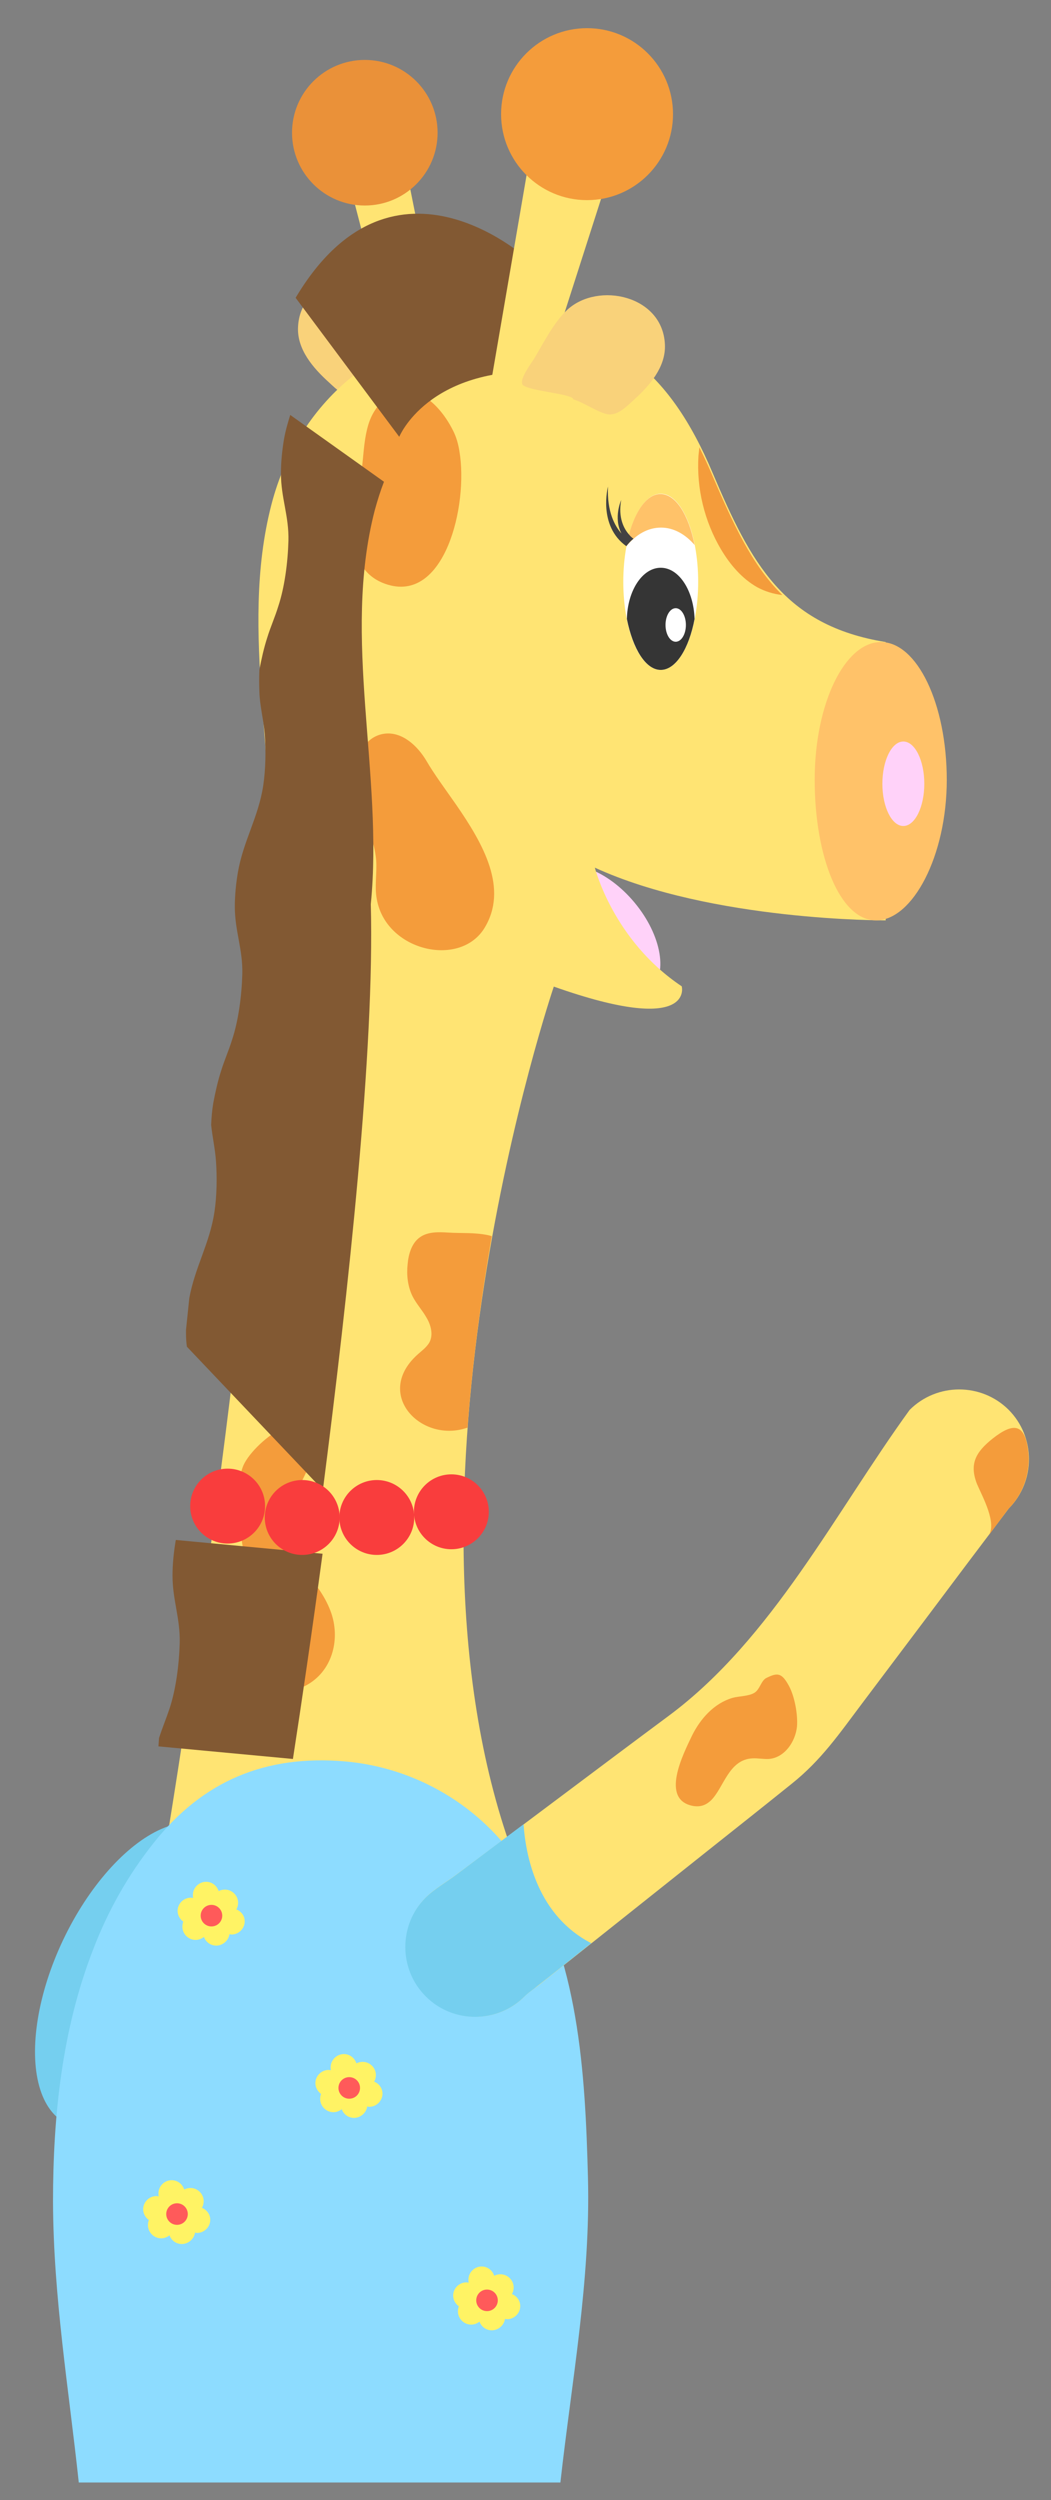 <?xml version="1.0" encoding="utf-8"?>
<!-- Generator: Adobe Illustrator 18.0.0, SVG Export Plug-In . SVG Version: 6.00 Build 0)  -->
<!DOCTYPE svg PUBLIC "-//W3C//DTD SVG 1.1//EN" "http://www.w3.org/Graphics/SVG/1.1/DTD/svg11.dtd">
<svg version="1.1" id="Calque_1" xmlns="http://www.w3.org/2000/svg" xmlns:xlink="http://www.w3.org/1999/xlink" x="0px" y="0px"
	 viewBox="0 0 350.9 834.5" enable-background="new 0 0 350.9 834.5" xml:space="preserve">
<rect x="0" y="0" width="350.9" height="834.5" fill="#808080" stroke="none"/>
<g>
	<path fill="#F9D27A" d="M146.8,122.8c0.2-0.1,0.3-0.2,0.3-0.4c0.9-1.9-3.1-7.1-4-8.6c-3.1-5.2-6.5-12-11-16.2
		c-10.3-9.5-32-4.8-32.6,11.7c-0.3,7.4,5.1,13.6,10.3,18.3c2.7,2.5,5.5,5.3,8.7,4.9c3.2-0.5,8.1-4,11.6-5
		C130.1,125.7,144.3,124.8,146.8,122.8z"/>
	
		<ellipse transform="matrix(0.903 0.429 -0.429 0.903 287.392 44.068)" fill="#75CFEF" cx="45.9" cy="659.5" rx="27.5" ry="54.9"/>
	
		<ellipse transform="matrix(-0.769 0.639 -0.639 -0.769 552.862 422.222)" fill="#FFD2F9" cx="200.1" cy="311" rx="15.1" ry="25.9"/>
	<path fill="#FFE473" d="M184.9,329.3c0,0-57.3,168.6-13.9,288.7l-114.9-6.4c0,0,35.8-217.1,33.2-311.7c4.3-43.5-9.7-88.7,1.3-131.4
		c9.3-36,38.8-59.1,75.8-60.5c36.6-1.4,56.9,15.2,71.5,49.8c12.8,30.2,23.8,51,57.8,56.5v92.9c0,0-58.1,0.3-97.1-17.6
		c0,0,6.1,24.3,29,39.6C227.7,329.3,231.8,345.9,184.9,329.3z"/>
	<path fill="#8DDCFF" d="M196.3,726.8c-0.9-34.8-3-73.6-22.4-103.7c-13-20.2-35.1-33.2-58.9-35.2c-26.4-2.2-47.2,6.5-63.6,27.1
		c-8.7,10.9-15.4,22.9-20.3,35.7c-10.4,26.7-13.4,55.6-13.4,84.1c0.1,31.9,5.3,62.8,8.6,93.8h160.8
		C190.9,794.5,197.2,761.1,196.3,726.8z"/>
	<polygon fill="#FFE473" points="115,54.8 134.1,48.7 148.4,120.3 132.5,122 	"/>
	<circle fill="#EA9139" cx="121.8" cy="44.3" r="24.3"/>
	<path fill="#FFC269" d="M272,260.3c0,25.4,8.3,46.9,20.5,46.9s23.6-21.5,23.6-46.9s-9.9-46-22-46S272,234.9,272,260.3z"/>
	<path fill="#F49C3B" d="M81,489.8c2.7-7.9,23.7-24.3,23.5-6.6c0,4.5-2.5,8.5-4.4,12.6c-2.1,4.7-3.4,9.9-3.8,15
		c-0.2,3-0.1,6.1,1.3,8.8c1,1.8,2.5,3.3,3.9,4.8c3.9,4.1,7.4,8.9,9.2,14.3c2.9,8.9,0.1,19.3-8.6,23.9c-7.8,4.2-31.9,3.6-31.5-9.2
		c0.2-7.9,2.4-15.7,6.3-22.6c1.5-2.7,3.3-5.3,4-8.3c0.7-3,0.2-6-0.3-9C79.4,505.6,78.4,497.3,81,489.8z"/>
	<path fill="#F49C3B" d="M153.4,150.7c3,17.9-4.9,51.1-24.7,44.2c-13-4.5-12.4-20.9-9.1-31.8c2.3-7.5,0.9-18.6,5.3-25.7
		c8.4-13.5,20.6-5.5,26.5,6.6C152.3,145.8,153,148.1,153.4,150.7z"/>
	<path fill="#825933" d="M177.6,87.7c0,0-45.9-43.7-78.9,11.7l34.6,46.4c0,0,9.5-23.4,48.5-21.8L177.6,87.7z"/>
	<path fill="#FFE473" d="M169.5,128.6c-2.1,0-4.1,0.4-5.9,1l14.9-86.8l23.9,18.2l-22.7,70.8C176.9,129.8,173.3,128.6,169.5,128.6z"
		/>
	<circle fill="#F49C3B" cx="196" cy="38.1" r="28.7"/>
	<g>
		<ellipse fill="#FFFFFF" cx="220.6" cy="194.2" rx="12.5" ry="29.4"/>
		<path fill="#FFC269" d="M220.7,176.1c4.2,0,8.1,2.2,11.2,5.8c-2-10.1-6.3-17-11.4-17c-5.1,0-9.5,7.2-11.4,17.5
			C212.3,178.4,216.3,176.1,220.7,176.1z"/>
		<path fill="#424242" d="M210,178.4c-1.6-1.8-3.7-5.5-2.6-11.5c0,0-2.7,5.9,0.1,11.2c-2.2-2.5-4.9-7.3-4.5-15.7
			c0,0-3.5,13,6.1,19.9c0.7-0.9,1.5-1.8,2.4-2.5l0,0C211.5,179.8,210.8,179.4,210,178.4z"/>
		<path fill="#353535" d="M220.6,189.5c-6.1,0-11.1,7.6-11.3,17.1c2,10,6.3,17,11.3,17s9.4-7,11.3-17
			C231.6,197.1,226.7,189.5,220.6,189.5z"/>
		<ellipse fill="#FFFFFF" cx="225.6" cy="208.6" rx="3.4" ry="5.6"/>
	</g>
	<ellipse fill="#FFD2F9" cx="301.6" cy="261.6" rx="7" ry="14.1"/>
	<path fill="#F49C3B" d="M152.3,268.6c-3.7-5.3-7.4-10.3-9.9-14.6c-3-5.1-8.2-9.9-14.1-9.1c-8,1.1-11.2,11.3-9.5,19.2
		s6.2,15.1,6.8,23.1c0.3,4.3-0.6,8.7,0.2,12.9c3,17.2,27.4,23,35.8,9.9C170,296.6,161.2,281.5,152.3,268.6z"/>
	<path fill="#F49C3B" d="M156.1,476.5c-15.3,5.4-31.2-10.9-17-24.1c1.5-1.4,3.3-2.6,4.3-4.4c1.3-2.5,0.5-5.7-1-8.2
		c-1.4-2.5-3.4-4.6-4.7-7.2c-1.6-3.3-2-7.1-1.6-10.7c0.3-3.4,1.4-7.1,4.2-9c2.6-1.8,6.1-1.7,9.3-1.5c4.7,0.3,8.8-0.1,13.5,0.9
		c0.4,0.1,0.7,0.2,1.1,0.3C160.8,432.2,157.8,453.9,156.1,476.5z"/>
	<g>
		<path fill="#FFF364" d="M170.9,765.7c0.4-0.6,0.6-1.4,0.6-2.2c0-2.4-2-4.4-4.4-4.4c-0.8,0-1.5,0.2-2.1,0.5
			c-0.6-1.8-2.2-3.1-4.2-3.1c-2.4,0-4.4,2-4.4,4.4c0,0.3,0,0.7,0.1,1c-0.2,0-0.5-0.1-0.8-0.1c-2.4,0-4.4,2-4.4,4.4
			c0,1.5,0.8,2.8,1.9,3.6c-0.2,0.5-0.3,1.1-0.3,1.7c0,2.4,2,4.4,4.4,4.4c1.1,0,2-0.4,2.8-1c0.6,1.7,2.2,2.9,4.1,2.9
			c2.2,0,4.1-1.7,4.4-3.8c0.2,0,0.4,0.1,0.7,0.1c2.4,0,4.4-2,4.4-4.4C173.7,767.9,172.5,766.3,170.9,765.7z M161.4,770.2
			c-0.3-0.9-0.9-1.6-1.6-2.1c0.2-0.5,0.3-1.1,0.3-1.7c0-0.3,0-0.7-0.1-1c0.2,0,0.5,0.1,0.8,0.1c0.8,0,1.5-0.2,2.1-0.5
			c0.4,1.3,1.4,2.3,2.6,2.7c-0.3,0.5-0.5,1-0.5,1.6c-0.2,0-0.4-0.1-0.7-0.1C163.2,769.2,162.2,769.5,161.4,770.2z"/>
		<circle fill="#FF5A5A" cx="162.6" cy="767.8" r="3.6"/>
	</g>
	<g>
		<path fill="#FFF364" d="M78.9,637.3c0.4-0.6,0.6-1.4,0.6-2.2c0-2.4-2-4.4-4.4-4.4c-0.8,0-1.5,0.2-2.1,0.5
			c-0.6-1.8-2.2-3.1-4.2-3.1c-2.4,0-4.4,2-4.4,4.4c0,0.3,0,0.7,0.1,1c-0.2,0-0.5-0.1-0.8-0.1c-2.4,0-4.4,2-4.4,4.4
			c0,1.5,0.8,2.8,1.9,3.6c-0.2,0.5-0.3,1.1-0.3,1.7c0,2.4,2,4.4,4.4,4.4c1.1,0,2-0.4,2.8-1c0.6,1.7,2.2,2.9,4.1,2.9
			c2.2,0,4.1-1.7,4.4-3.8c0.2,0,0.4,0.1,0.7,0.1c2.4,0,4.4-2,4.4-4.4C81.7,639.5,80.6,638,78.9,637.3z M69.5,641.8
			c-0.3-0.9-0.9-1.6-1.6-2.1c0.2-0.5,0.3-1.1,0.3-1.7c0-0.3,0-0.7-0.1-1c0.2,0,0.5,0.1,0.8,0.1c0.8,0,1.5-0.2,2.1-0.5
			c0.4,1.3,1.4,2.3,2.6,2.7c-0.3,0.5-0.5,1-0.5,1.6c-0.2,0-0.4-0.1-0.7-0.1C71.2,640.8,70.2,641.2,69.5,641.8z"/>
		<circle fill="#FF5A5A" cx="70.6" cy="639.4" r="3.6"/>
	</g>
	<g>
		<path fill="#FFF364" d="M161.3,643.1c0.4-0.6,0.6-1.4,0.6-2.2c0-2.4-2-4.4-4.4-4.4c-0.8,0-1.5,0.2-2.1,0.5
			c-0.6-1.8-2.2-3.1-4.2-3.1c-2.4,0-4.4,2-4.4,4.4c0,0.3,0,0.7,0.1,1c-0.2,0-0.5-0.1-0.8-0.1c-2.4,0-4.4,2-4.4,4.4
			c0,1.5,0.8,2.8,1.9,3.6c-0.2,0.5-0.3,1.1-0.3,1.7c0,2.4,2,4.4,4.4,4.4c1.1,0,2-0.4,2.8-1c0.6,1.7,2.2,2.9,4.1,2.9
			c2.2,0,4.1-1.7,4.4-3.8c0.2,0,0.4,0.1,0.7,0.1c2.4,0,4.4-2,4.4-4.4C164.1,645.3,162.9,643.7,161.3,643.1z M151.9,647.5
			c-0.3-0.9-0.9-1.6-1.6-2.1c0.2-0.5,0.3-1.1,0.3-1.7c0-0.3,0-0.7-0.1-1c0.2,0,0.5,0.1,0.8,0.1c0.8,0,1.5-0.2,2.1-0.5
			c0.4,1.3,1.4,2.3,2.6,2.7c-0.3,0.5-0.5,1-0.5,1.6c-0.2,0-0.4-0.1-0.7-0.1C153.6,646.5,152.6,646.9,151.9,647.5z"/>
		<circle fill="#FF5A5A" cx="153" cy="645.2" r="3.6"/>
	</g>
	<g>
		<path fill="#FFF364" d="M124.9,694.8c0.4-0.6,0.6-1.4,0.6-2.2c0-2.4-2-4.4-4.4-4.4c-0.8,0-1.5,0.2-2.1,0.5
			c-0.6-1.8-2.2-3.1-4.2-3.1c-2.4,0-4.4,2-4.4,4.4c0,0.3,0,0.7,0.1,1c-0.2,0-0.5-0.1-0.8-0.1c-2.4,0-4.4,2-4.4,4.4
			c0,1.5,0.8,2.8,1.9,3.6c-0.2,0.5-0.3,1.1-0.3,1.7c0,2.4,2,4.4,4.4,4.4c1.1,0,2-0.4,2.8-1c0.6,1.7,2.2,2.9,4.1,2.9
			c2.2,0,4.1-1.7,4.4-3.8c0.2,0,0.4,0.1,0.7,0.1c2.4,0,4.4-2,4.4-4.4C127.7,697,126.5,695.4,124.9,694.8z M115.5,699.3
			c-0.3-0.9-0.9-1.6-1.6-2.1c0.2-0.5,0.3-1.1,0.3-1.7c0-0.3,0-0.7-0.1-1c0.2,0,0.5,0.1,0.8,0.1c0.8,0,1.5-0.2,2.1-0.5
			c0.4,1.3,1.4,2.3,2.6,2.7c-0.3,0.5-0.5,1-0.5,1.6c-0.2,0-0.4-0.1-0.7-0.1C117.2,698.3,116.2,698.6,115.5,699.3z"/>
		<circle fill="#FF5A5A" cx="116.6" cy="696.9" r="3.6"/>
	</g>
	<g>
		<path fill="#FFF364" d="M67.4,736.9c0.4-0.6,0.6-1.4,0.6-2.2c0-2.4-2-4.4-4.4-4.4c-0.8,0-1.5,0.2-2.1,0.5
			c-0.6-1.8-2.2-3.1-4.2-3.1c-2.4,0-4.4,2-4.4,4.4c0,0.3,0,0.7,0.1,1c-0.2,0-0.5-0.1-0.8-0.1c-2.4,0-4.4,2-4.4,4.4
			c0,1.5,0.8,2.8,1.9,3.6c-0.2,0.5-0.3,1.1-0.3,1.7c0,2.4,2,4.4,4.4,4.4c1.1,0,2-0.4,2.8-1c0.6,1.7,2.2,2.9,4.1,2.9
			c2.2,0,4.1-1.7,4.4-3.8c0.2,0,0.4,0.1,0.7,0.1c2.4,0,4.4-2,4.4-4.4C70.2,739.2,69.1,737.6,67.4,736.9z M58,741.4
			c-0.3-0.9-0.9-1.6-1.6-2.1c0.2-0.5,0.3-1.1,0.3-1.7c0-0.3,0-0.7-0.1-1c0.2,0,0.5,0.1,0.8,0.1c0.8,0,1.5-0.2,2.1-0.5
			c0.4,1.3,1.4,2.3,2.6,2.7c-0.3,0.5-0.5,1-0.5,1.6c-0.2,0-0.4-0.1-0.7-0.1C59.7,740.4,58.7,740.8,58,741.4z"/>
		<circle fill="#FF5A5A" cx="59.1" cy="739" r="3.6"/>
	</g>
	<g>
		<path fill="#FFE473" d="M175.2,666.3c1.2-1.2,2.8-2.3,4.2-3.3c19.1-15.2,38.2-30.4,57.3-45.6c9.2-7.3,18.4-14.6,27.6-22
			c9.9-7.9,15.9-16.7,23.5-26.8c7.1-9.4,14.2-18.9,21.3-28.3c9.2-12.3,18.4-24.5,27.7-36.8c9-9.1,9-23.9-0.1-33
			c-9.1-9-23.9-9-33,0.1c-24.8,34.2-45.9,76.4-80.3,102c-23.7,17.6-47.2,35.4-70.9,53c-3.3,2.5-7.4,4.8-10.3,7.7
			c-9,9.1-9,23.9,0.1,33C151.4,675.4,166.2,675.4,175.2,666.3z"/>
		<path fill="#75CFEF" d="M175.2,666.3c-9,9.1-23.9,9.2-33,0.1c-9.1-9-9.2-23.9-0.1-33c2.9-2.9,7-5.2,10.3-7.7
			c7.5-5.6,14.9-11.2,22.4-16.8c0.8,11.5,5,30.6,22.6,39.7c-6,4.8-12,9.6-18,14.3C178.1,664,176.5,665,175.2,666.3z"/>
		<path fill="#F49C3B" d="M237.3,601c-1.5,1.4-3.3,2.2-5.8,1.8c-11.3-2-3.3-17.5-0.5-23.4c2.8-5.7,7.4-10.9,13.6-12.7
			c2.1-0.6,5.4-0.5,7.3-1.7c1.8-1.1,2.2-4,3.9-4.9c3.8-1.9,5.2-1.8,7.6,2.6c1.9,3.5,3,9.5,2.7,13.5c-0.5,5.2-4.2,10.5-9.4,10.9
			c-1.8,0.1-3.6-0.3-5.5-0.2C243.2,587.3,241.6,596.9,237.3,601z"/>
		<path fill="#F49C3B" d="M326.4,495.8c0-0.1,0-0.1-0.1-0.2c-2.8-6.9-0.6-10.9,5.2-15.5c6.9-5.4,10.7-5,11.8,4.3
			c0.8,7-1.6,14.2-6.6,19.2c-2.2,3-4.5,6-6.7,9C333,508.6,328,499.5,326.4,495.8z"/>
	</g>
	<path fill="#825933" d="M123.8,301.8c4.3-43.5-9.7-88.7,1.3-131.4c0.9-3.3,1.9-6.5,3.1-9.6l-31.3-22.3c-0.8,2.6-1.6,5.3-2.1,8.2
		c-0.6,3.6-1,7.5-1,11.3c0,8.2,2.7,14.2,2.5,22.5c-0.2,7.3-1.3,15.6-3.4,21.9c-1.1,3.6-2.6,6.9-3.7,10.5c-1.1,3.4-1.9,7-2.6,10.7
		c0,0,0,0.1,0,0.1c-0.1,2.3-0.1,4.7,0,7.1c0.1,4.7,1.4,9.4,1.8,14.2c0.4,5.5,0.3,11.7-0.5,17.1c-1.6,10.7-6.7,18.6-8.5,29.2
		c-0.6,3.6-1,7.5-1,11.3c0,8.2,2.7,14.2,2.5,22.5c-0.2,7.3-1.3,15.6-3.4,21.9c-1.1,3.6-2.6,6.9-3.7,10.5c-1.1,3.4-1.9,7-2.6,10.7
		c-0.4,2.4-0.6,4.8-0.7,7.3c0.4,3.9,1.3,7.9,1.6,11.9c0.4,5.5,0.3,11.7-0.5,17.1c-1.6,10.6-6.5,18.4-8.4,28.8l-1.1,10.6
		c0,0.4,0,0.8,0,1.1c0,1.6,0.1,3.1,0.3,4.5l45.4,47.8C116.4,430.4,125.1,350.1,123.8,301.8z"/>
	<path fill="#825933" d="M107.7,518.6l-49-4.6c0,0.2-0.1,0.4-0.1,0.6c-0.6,3.6-1,7.5-1,11.3c0,8.2,2.6,14.2,2.4,22.5
		c-0.2,7.3-1.3,15.6-3.4,21.9c-1.1,3.3-2.4,6.4-3.5,9.8l-0.2,2.8l44.9,4.2C100.6,569,104.1,545.2,107.7,518.6z"/>
	<g>
		<circle fill="#F93D3D" cx="150.7" cy="504.6" r="12.5"/>
		<circle fill="#F93D3D" cx="125.8" cy="506.5" r="12.5"/>
		<circle fill="#F93D3D" cx="76" cy="502.7" r="12.5"/>
		<circle fill="#F93D3D" cx="100.9" cy="506.5" r="12.5"/>
	</g>
	<path fill="#F9D27A" d="M174.7,128.6c-0.2-0.1-0.3-0.2-0.3-0.4c-0.9-1.9,3.1-7.1,4-8.6c3.1-5.2,6.5-12,11-16.2
		c10.3-9.5,32-4.8,32.6,11.7c0.3,7.4-5.1,13.6-10.3,18.3c-2.7,2.5-5.5,5.3-8.7,4.9c-3.2-0.5-8.1-4-11.6-5
		C191.5,131.5,177.2,130.6,174.7,128.6z"/>
	<path fill="#F49C3B" d="M252.8,196c2.6,1.4,5.5,2.3,8.4,2.6c-10.2-10-16.5-23.9-23.7-40.7c-1.3-3-2.6-5.8-4-8.6
		c-0.1,0.9-0.2,1.9-0.3,2.8c-0.7,10.9,2,22,7.6,31.4C243.8,188.5,247.7,193.1,252.8,196z"/>
</g>
<g>
</g>
<g>
</g>
<g>
</g>
<g>
</g>
<g>
</g>
<g>
</g>
<g>
</g>
<g>
</g>
<g>
</g>
<g>
</g>
<g>
</g>
<g>
</g>
<g>
</g>
<g>
</g>
<g>
</g>
</svg>
